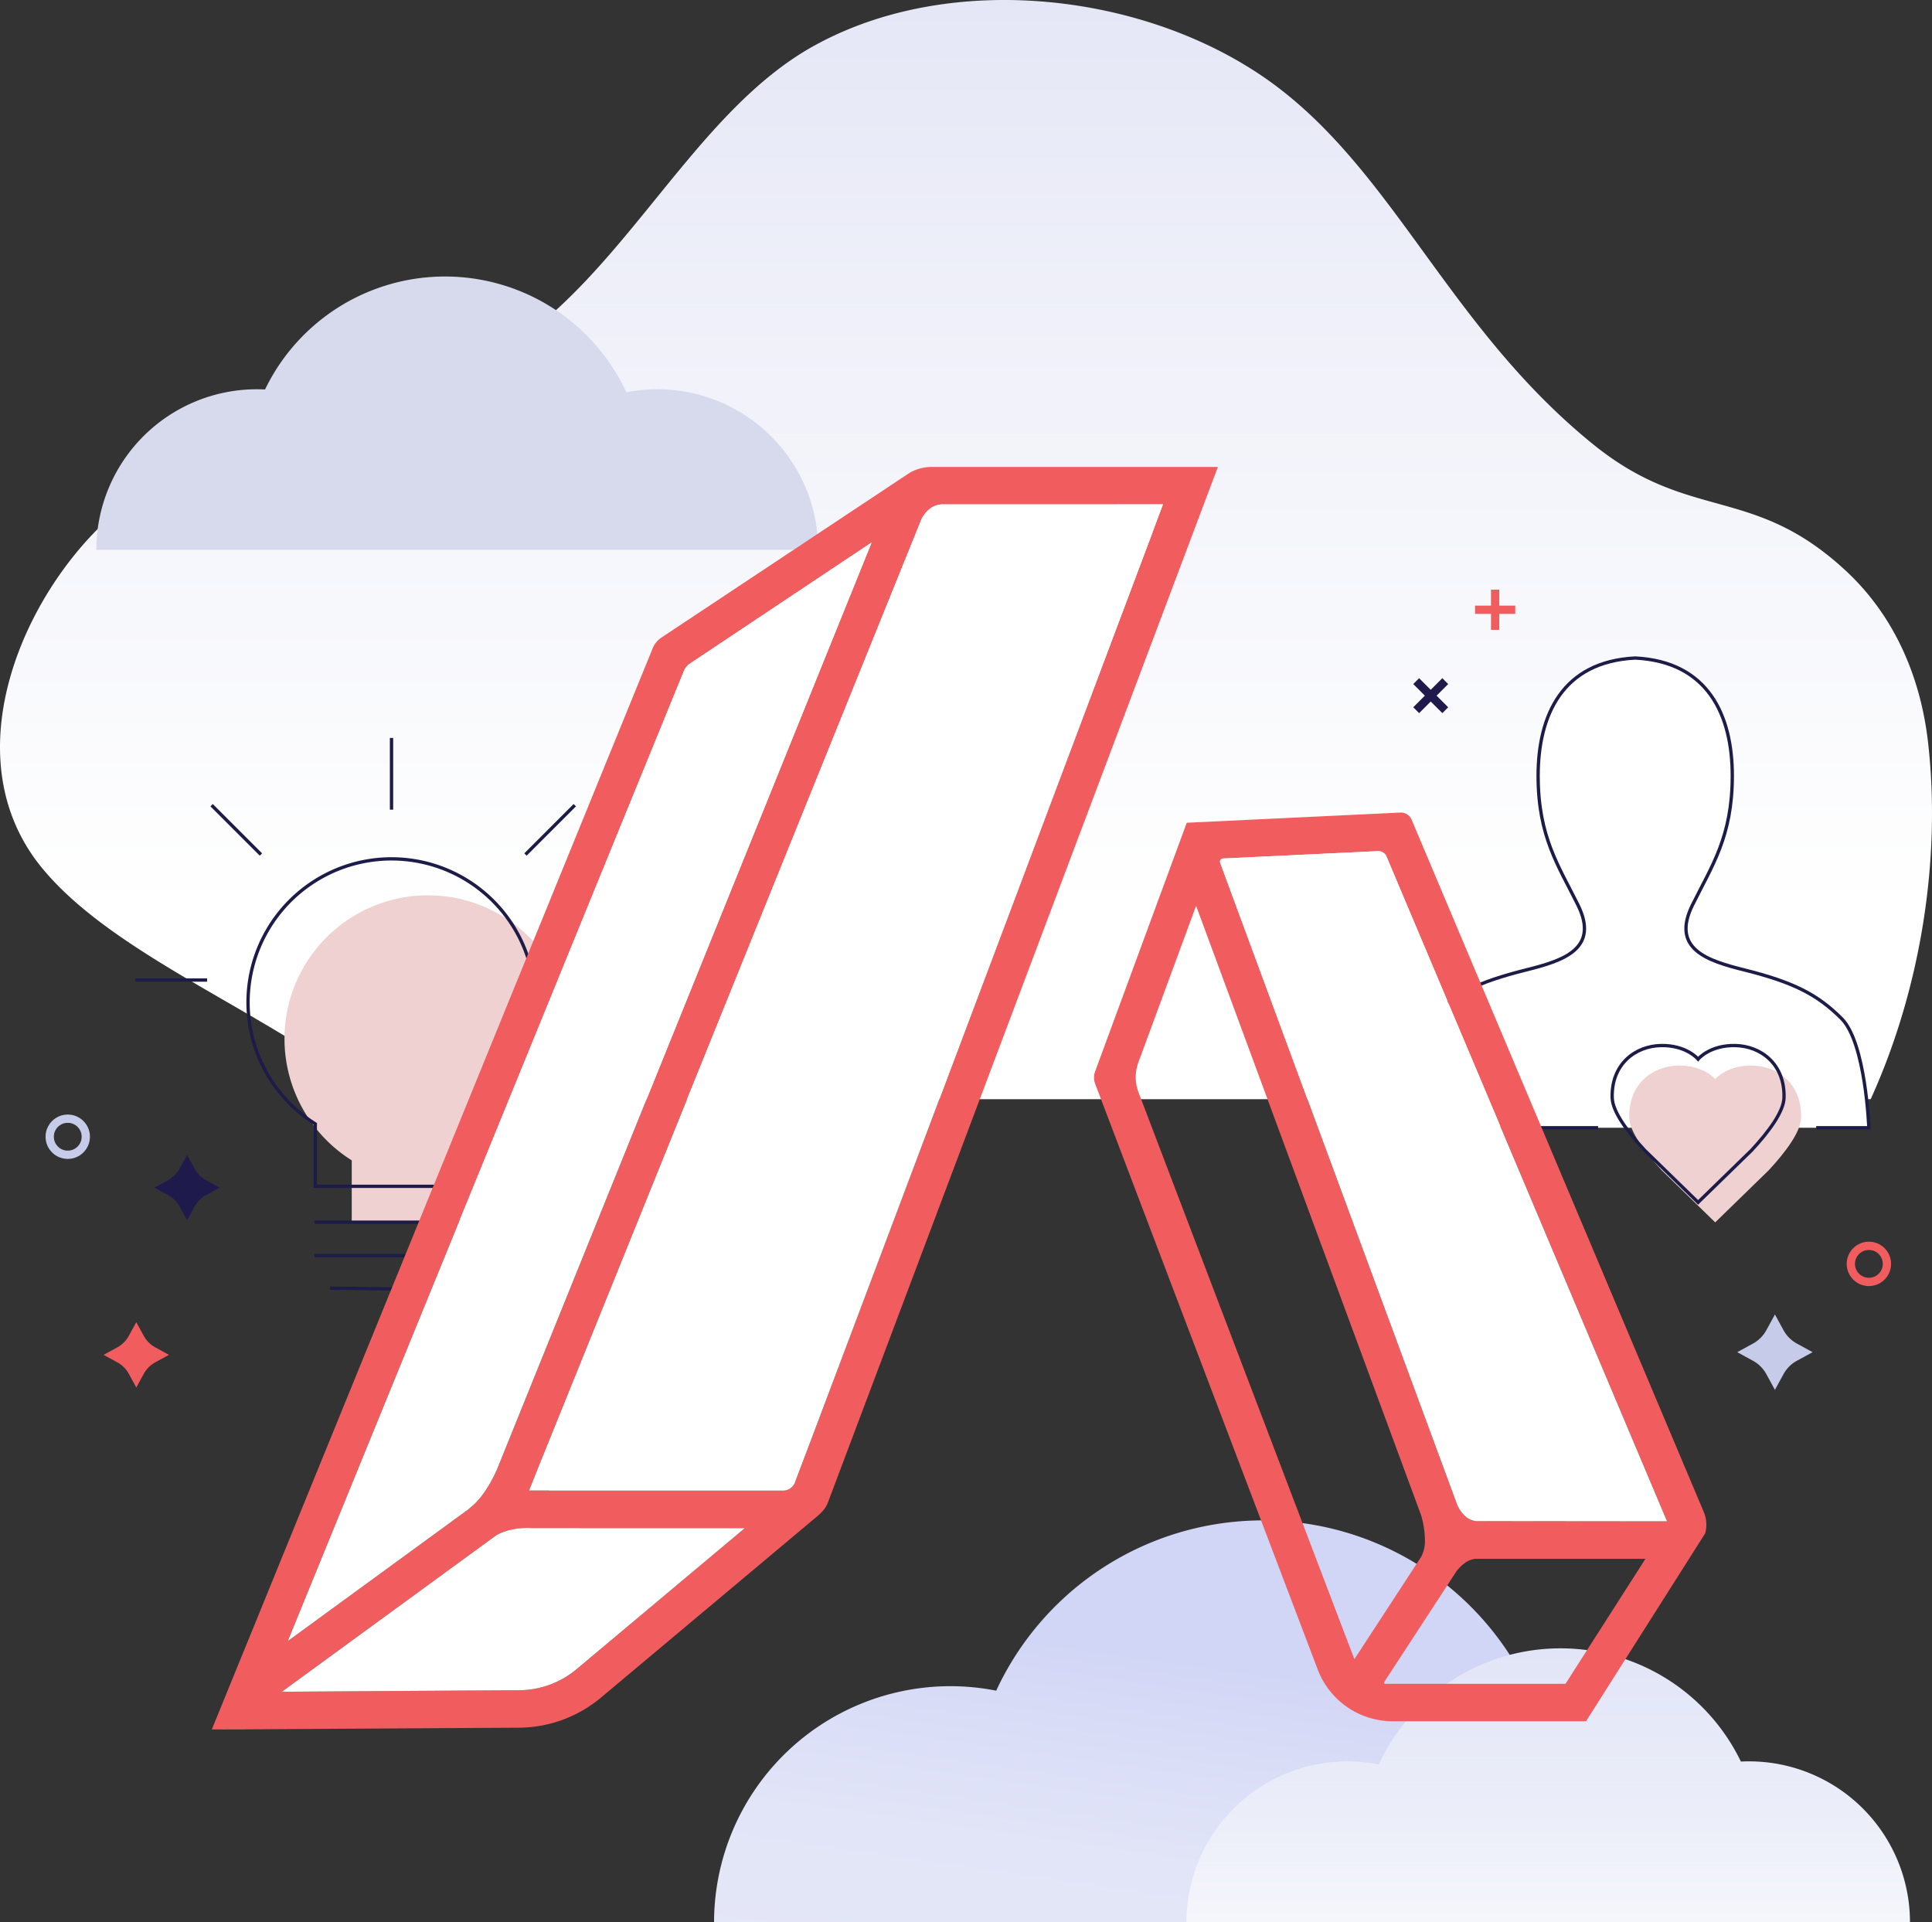 <svg xmlns="http://www.w3.org/2000/svg" xmlns:xlink="http://www.w3.org/1999/xlink" width="583.065" height="580.119" viewBox="0 0 583.065 580.119"><rect x="0" y="0" width="583.065" height="580.119" fill="#333333" stroke="none"/><defs><style>.a{fill:url(#a);}.b{fill:#eed1d0;}.c,.f,.m,.n{fill:none;}.c,.g{stroke:#1d1c49;}.c,.f,.g,.m,.n{stroke-miterlimit:10;}.d{fill:#f15d5e;}.e{fill:#1e1b4c;}.f{stroke:#c6cbe9;}.f,.m,.n{stroke-width:2.5px;}.g,.k{fill:#fff;}.h{fill:url(#b);}.i{fill:url(#c);}.j{fill:#d7daec;}.l{fill:#c6cbe9;}.m{stroke:#1e1b4c;}.n{stroke:#f15d5e;}</style><linearGradient id="a" x1="0.5" x2="0.5" y2="1" gradientUnits="objectBoundingBox"><stop offset="0" stop-color="#e4e6f6"></stop><stop offset="0.393" stop-color="#f2f3fa"></stop><stop offset="0.831" stop-color="#fff"></stop></linearGradient><linearGradient id="b" x1="0.193" y1="1.69" x2="0.679" y2="0.406" gradientUnits="objectBoundingBox"><stop offset="0" stop-color="#e7e9f8"></stop><stop offset="0.52" stop-color="#e3e6f7"></stop><stop offset="0.631" stop-color="#e2e5f7"></stop><stop offset="0.94" stop-color="#d4d8f6"></stop><stop offset="1" stop-color="#d1d5f6"></stop></linearGradient><linearGradient id="c" x1="0.5" x2="0.5" y2="1.363" gradientUnits="objectBoundingBox"><stop offset="0" stop-color="#e2e5f7"></stop><stop offset="0.475" stop-color="#eceef9"></stop><stop offset="1" stop-color="#fff"></stop></linearGradient></defs><g transform="translate(-231 -1246.881)"><path class="a" d="M812.881,1470.992c-1.8-15.865-7.357-31.818-18.3-44.973a73.619,73.619,0,0,0-6.488-6.856c-28.145-26.176-47.048-14.49-76.346-38.237-43.56-35.309-59.926-82.258-97.227-109.264-37.056-26.744-95.042-33.549-135.986-11.963-41.184,21.329-61.874,79.431-107.454,99.4-36.656,16.063-83.174,18.287-112.478,49.377-24.022,25.488-40.254,70.1-14.551,100.8,22.362,26.711,68.822,43.454,100.728,69.324l450.779,0C810.721,1545.251,816.865,1506.045,812.881,1470.992Z"></path><path class="b" d="M403.459,1560.416a43.3,43.3,0,1,0-66.307,36.641V1615.9h46.009v-18.841A43.232,43.232,0,0,0,403.459,1560.416Z"></path><path class="c" d="M392.459,1549.416a43.3,43.3,0,1,0-66.307,36.641V1604.9h46.009v-18.841A43.232,43.232,0,0,0,392.459,1549.416Z"></path><line class="c" x2="46.483" transform="translate(325.915 1615.724)"></line><line class="c" x2="46.483" transform="translate(325.915 1625.791)"></line><line class="c" x2="37.175" y2="0.443" transform="translate(330.569 1635.636)"></line><line class="c" y1="21.651" transform="translate(349.157 1469.577)"></line><line class="c" y1="14.885" x2="14.885" transform="translate(389.584 1489.875)"></line><line class="c" x1="14.885" y1="14.885" transform="translate(294.859 1489.875)"></line><line class="c" x2="21.651" transform="translate(407.176 1542.65)"></line><line class="c" x2="21.651" transform="translate(271.854 1542.65)"></line><path class="d" d="M277.863,1653.5l4.124,2.255-4.124,2.255a8.758,8.758,0,0,0-3.479,3.48l-2.255,4.123-2.255-4.123a8.755,8.755,0,0,0-3.48-3.48l-4.123-2.255,4.123-2.255a8.758,8.758,0,0,0,3.48-3.479l2.255-4.124,2.255,4.124A8.756,8.756,0,0,0,277.863,1653.5Z"></path><path class="e" d="M293.2,1603.046l4.123,2.255-4.123,2.255a8.748,8.748,0,0,0-3.48,3.48l-2.255,4.123-2.255-4.123a8.748,8.748,0,0,0-3.48-3.48L277.6,1605.3l4.123-2.255a8.748,8.748,0,0,0,3.48-3.48l2.255-4.123,2.255,4.123A8.748,8.748,0,0,0,293.2,1603.046Z"></path><circle class="f" cx="5.447" cy="5.447" r="5.447" transform="translate(246 1584.485)"></circle><path class="g" d="M779.113,1587.224H795s-.908-25.636-8.239-32.966-14.65-10.985-29.3-14.651c-11.008-2.757-22.322-6.241-15.649-19.677,5.912-11.893,11.983-20.62,11.983-38.924s-7.319-34.442-29.3-35.543c-21.97,1.1-29.3,17.227-29.3,35.543s6.082,27.031,11.994,38.924c6.673,13.436-4.641,16.92-15.66,19.677-14.65,3.666-21.97,7.32-29.3,14.651S654,1587.224,654,1587.224h59.294"></path><path class="b" d="M759.85,1568.457c-7.526-.147-11.027,3.878-11.211,4.1-.185-.218-3.686-4.243-11.212-4.1-7.736.152-15.017,5.613-14.714,15.777.127,4.2,4.583,10.21,9.769,15.81l16.006,15.586v.01l.142.144.009-.008.008.008.142-.144v-.01l16.006-15.586c5.186-5.6,9.642-11.607,9.769-15.81C774.867,1574.07,767.586,1568.609,759.85,1568.457Z"></path><path class="c" d="M754.688,1562.41c-7.526-.147-11.027,3.878-11.212,4.1-.184-.218-3.685-4.243-11.211-4.1-7.736.152-15.017,5.613-14.714,15.777.127,4.2,4.583,10.21,9.769,15.81l16.006,15.586v.01l.142.144.008-.008.008.008.143-.144v-.01L759.633,1594c5.186-5.6,9.642-11.607,9.769-15.81C769.705,1568.023,762.424,1562.562,754.688,1562.41Z"></path><path class="h" d="M695.607,1755.749h0c-1.213,0-2.42.033-3.617.092a88.7,88.7,0,0,0-160.342,1.262A71.316,71.316,0,0,0,446.5,1827H766.858A71.251,71.251,0,0,0,695.607,1755.749Z"></path><path class="i" d="M758.856,1778.434h0c-.827,0-1.65.023-2.465.064a60.456,60.456,0,0,0-109.292.859A48.61,48.61,0,0,0,589.06,1827H807.42A48.566,48.566,0,0,0,758.856,1778.434Z"></path><path class="j" d="M308.53,1364.355c.824,0,1.645.023,2.459.064a60.317,60.317,0,0,1,109.04.858,48.495,48.495,0,0,1,57.9,47.533H260.075a48.455,48.455,0,0,1,48.453-48.455Z"></path><path class="d" d="M745.226,1703.268l-88.214-209.017a3.508,3.508,0,0,0-3.411-2.148l-64.446,3.074-27.669,75.088a5.32,5.32,0,0,0,.019,3.679l67.208,176.861a24.244,24.244,0,0,0,22.533,15.535h58.4l35.947-56.683A9.735,9.735,0,0,0,745.226,1703.268Zm-170.62-126.716a12.866,12.866,0,0,1-.037-9.09l17.407-47.232,67.894,183.9a27.827,27.827,0,0,1,1.163,7.394,10.605,10.605,0,0,1-1.08,5.107l-20.209,30.97C639.623,1747.339,585.052,1604,574.606,1576.552Zm128.845,178.485h-54.58c-.12-.24-.092-.175-.212-.406l21.878-33.541c1.152-1.484,3.347-3.78,6.076-3.78h50.976Zm-26.792-49.1c-3.24-.194-5.08-3.181-5.815-4.749l-71.594-193.9a.985.985,0,0,1,.579-1.267.971.971,0,0,1,.306-.062l46.707-2.222a2.677,2.677,0,0,1,2.592,1.632L734.107,1706Z"></path><path class="k" d="M734.107,1706l-57.448-.055c-3.24-.193-5.08-3.181-5.815-4.748l-71.594-193.9a.985.985,0,0,1,.579-1.267.971.971,0,0,1,.306-.062l46.707-2.222a2.677,2.677,0,0,1,2.592,1.632Z"></path><path class="d" d="M512.041,1387.8a13.359,13.359,0,0,0-6.509,1.761l-74.92,49.73a7.064,7.064,0,0,0-2.636,3.227L305.315,1743.337v-.018l-10.385,25.474h3.042c.029,0,.047.018.074.018,0,0,1.033-.009,2.877-.018h3.893v-.019c17.695-.11,65.138-.4,82.821-.5a38.9,38.9,0,0,0,24.718-9.073l63.137-52.93c2.332-1.973,4.388-3.365,5.357-5.928l117.7-312.547Zm-74.67,61.634a5.04,5.04,0,0,1,1.889-2.315l54.793-36.529c-.857,2.14-111.558,275.984-111.752,276.509l-1.3,3.218c-1.642,3.7-4.51,8.98-8.566,11.94,0,0,.148-.065.193-.083l-54.783,39.967ZM405.019,1750.6a27.235,27.235,0,0,1-17.333,6.37c-17.951.1-51.391.323-71.611.452l64.677-47.2c4.747-2.729,10.722-2.185,10.722-2.185h64.308Zm173.9-343.306s-85.079,226.317-104.847,278.62h-.009l-3.283,8.657a3.818,3.818,0,0,1-3.447,2.16H396.887a1.526,1.526,0,0,1-.231-.037h-6l2.969-7.422,115.514-285.823c.894-1.661,2.8-4.185,6.076-4.351h52.835l-.009-.009H581.97l-3,8.011C578.949,1407.177,578.949,1407.222,578.921,1407.3Z"></path><path class="k" d="M455.782,1708.044,405.019,1750.6a27.235,27.235,0,0,1-17.333,6.37c-17.951.1-51.391.323-71.611.452l64.677-47.2c4.747-2.729,10.722-2.185,10.722-2.185Z"></path><path class="k" d="M581.973,1399.092l-3,8.011c-.027.074-.027.12-.055.194,0,0-85.079,226.317-104.847,278.62h-.009l-3.282,8.657a3.821,3.821,0,0,1-3.448,2.16H396.887a1.659,1.659,0,0,1-.231-.037h-6l2.969-7.422,115.514-285.823c.894-1.661,2.8-4.185,6.076-4.351h52.835l-.009-.009Z"></path><path class="k" d="M494.053,1410.588c-.857,2.14-111.558,275.984-111.752,276.509l-1.3,3.218c-1.642,3.7-4.51,8.98-8.566,11.94,0,0,.148-.065.193-.083l-54.783,39.967,119.525-292.707a5.04,5.04,0,0,1,1.889-2.315Z"></path><path class="l" d="M773.275,1652.347l4.758,2.6-4.758,2.6a10.1,10.1,0,0,0-4.014,4.015l-2.6,4.758-2.6-4.758a10.11,10.11,0,0,0-4.015-4.015l-4.758-2.6,4.758-2.6a10.1,10.1,0,0,0,4.015-4.014l2.6-4.758,2.6,4.758A10.094,10.094,0,0,0,773.275,1652.347Z"></path><line class="m" x2="8.777" y2="8.777" transform="translate(658.396 1452.432)"></line><line class="m" y1="8.777" x2="8.777" transform="translate(658.396 1452.432)"></line><line class="n" y2="12.135" transform="translate(682.22 1424.828)"></line><line class="n" x2="12.135" transform="translate(676.152 1430.896)"></line><circle class="n" cx="5.447" cy="5.447" r="5.447" transform="translate(789.57 1622.854)"></circle></g></svg>